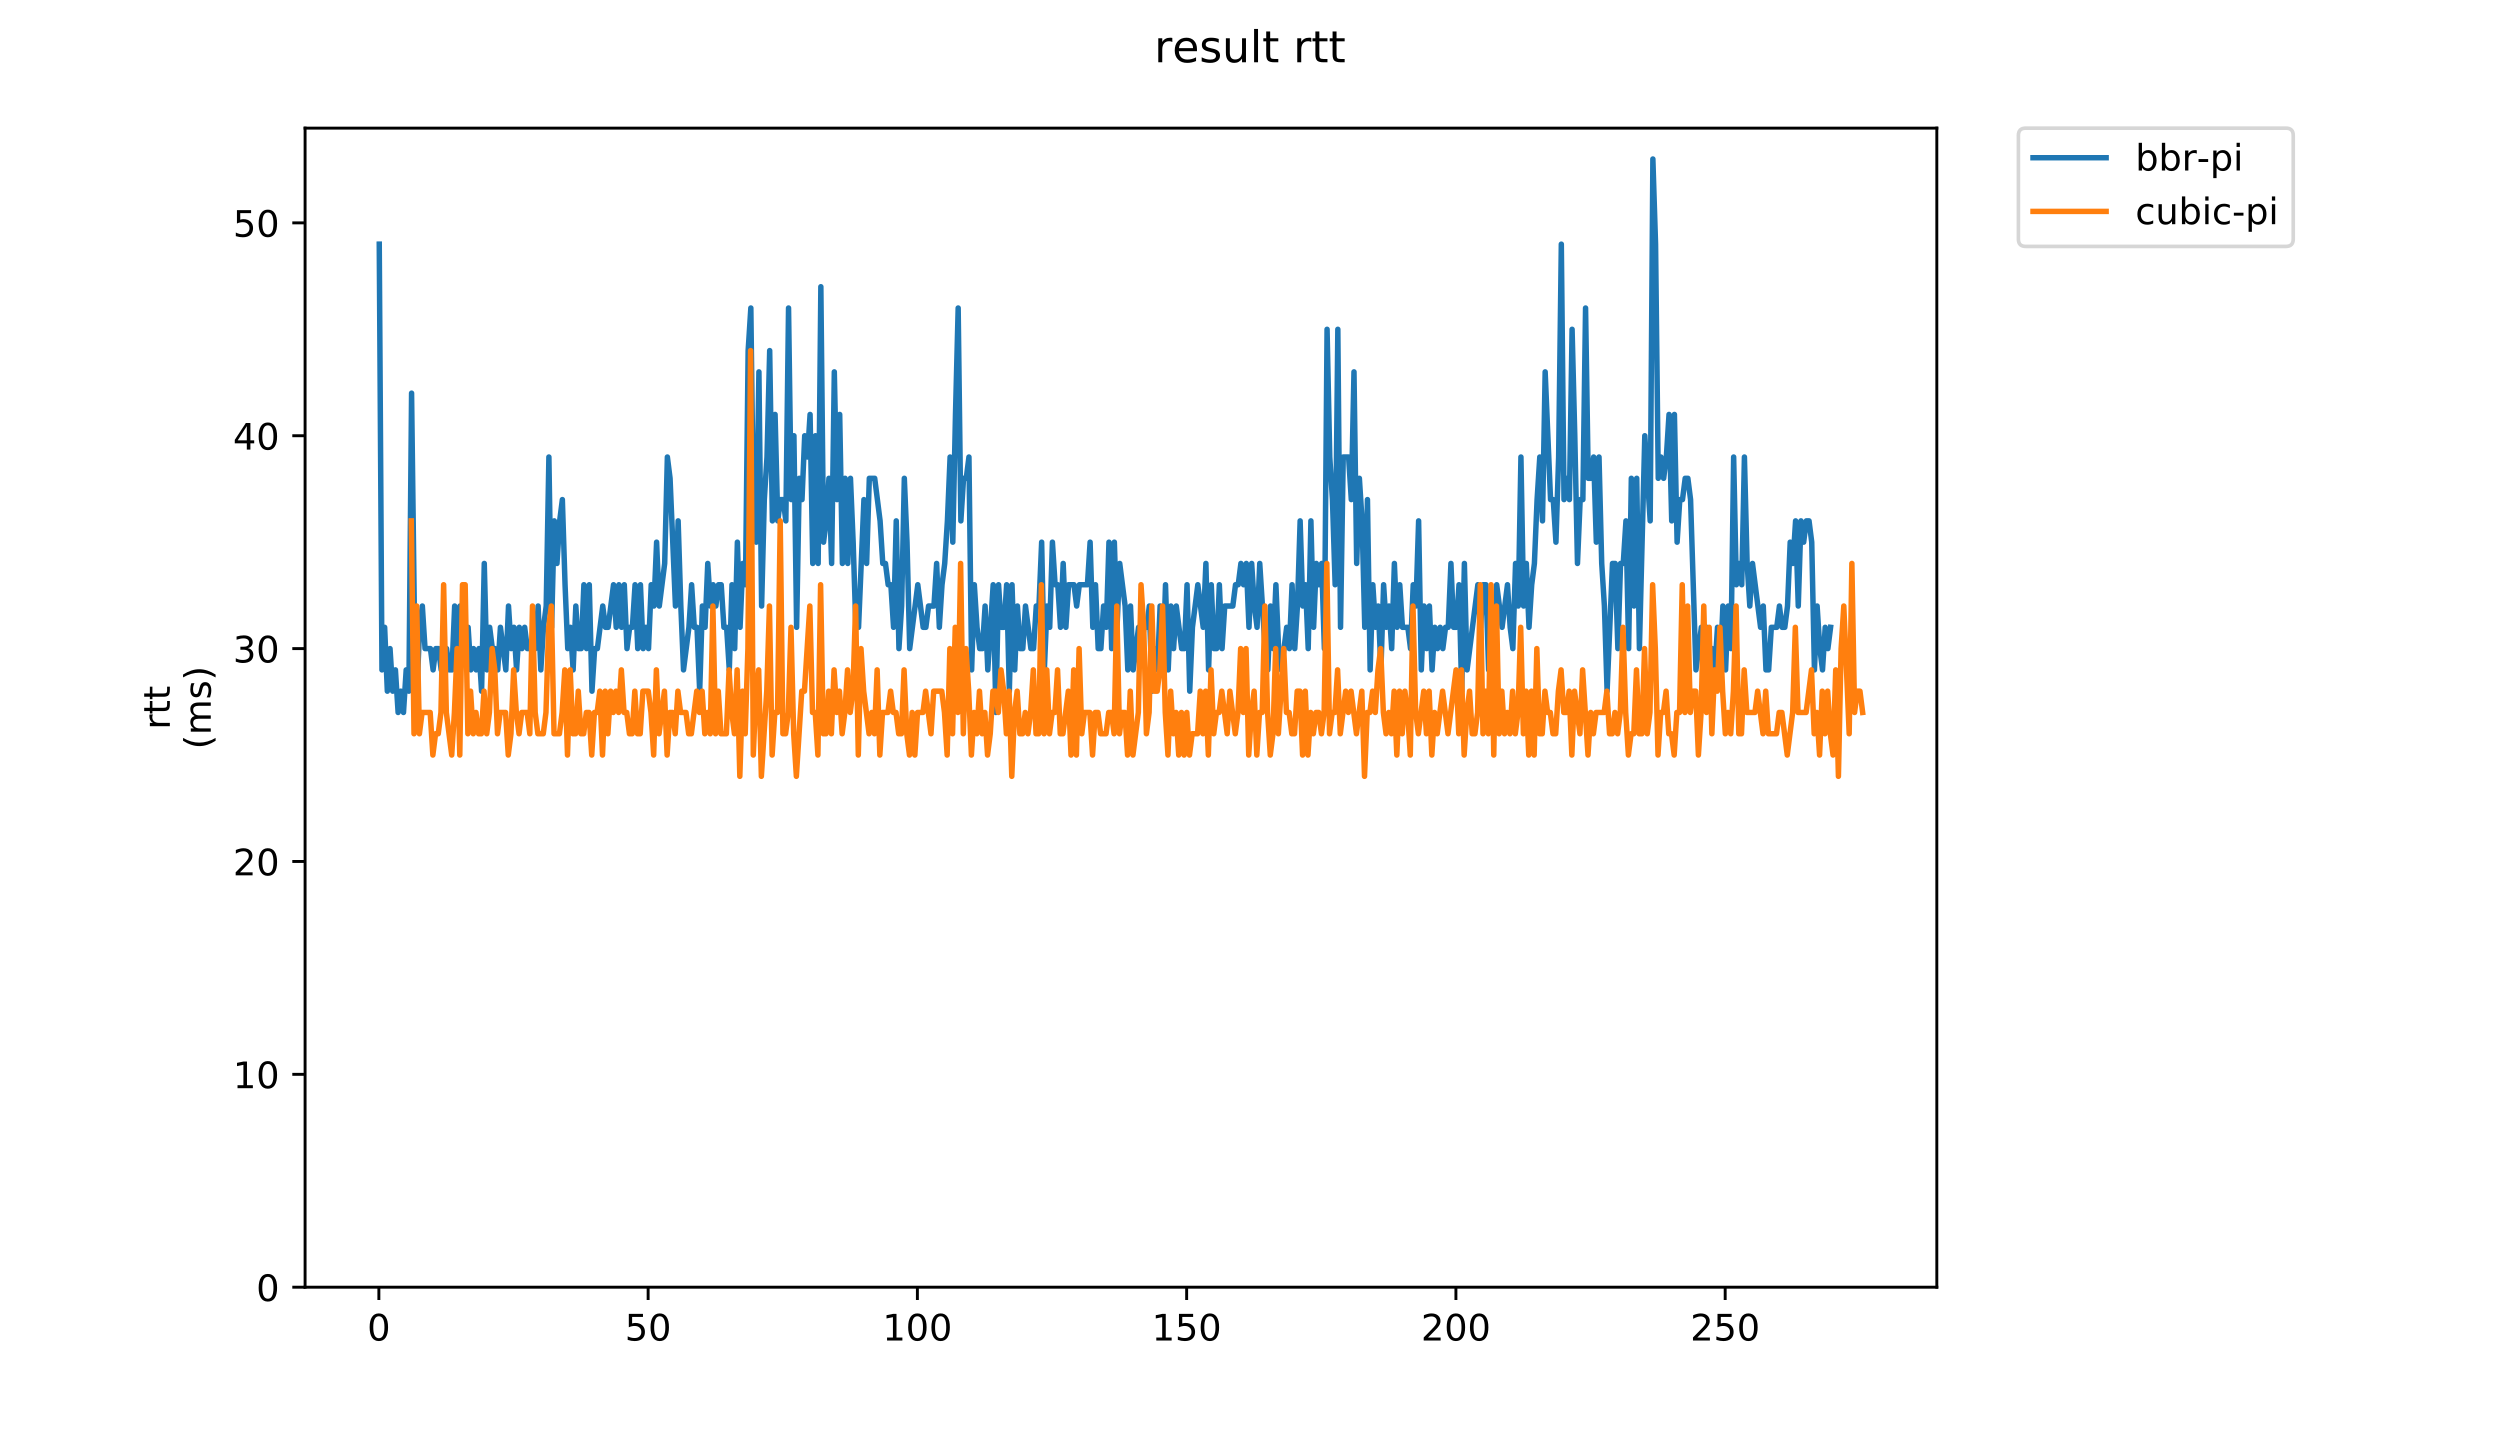 <?xml version="1.0" encoding="utf-8" standalone="no"?>
<!DOCTYPE svg PUBLIC "-//W3C//DTD SVG 1.1//EN"
  "http://www.w3.org/Graphics/SVG/1.1/DTD/svg11.dtd">
<!-- Created with matplotlib (https://matplotlib.org/) -->
<svg height="396pt" version="1.1" viewBox="0 0 684 396" width="684pt" xmlns="http://www.w3.org/2000/svg" xmlns:xlink="http://www.w3.org/1999/xlink">
 <defs>
  <style type="text/css">
*{stroke-linecap:butt;stroke-linejoin:round;}
  </style>
 </defs>
 <g id="figure_1">
  <g id="patch_1">
   <path d="M 0 396 
L 684 396 
L 684 0 
L 0 0 
z
" style="fill:#ffffff;"/>
  </g>
  <g id="axes_1">
   <g id="patch_2">
    <path d="M 83.472 352.174 
L 529.913 352.174 
L 529.913 35.062 
L 83.472 35.062 
z
" style="fill:#ffffff;"/>
   </g>
   <g id="matplotlib.axis_1">
    <g id="xtick_1">
     <g id="line2d_1">
      <defs>
       <path d="M 0 0 
L 0 3.5 
" id="me2c8665cbe" style="stroke:#000000;stroke-width:0.8;"/>
      </defs>
      <g>
       <use style="stroke:#000000;stroke-width:0.8;" x="103.658" xlink:href="#me2c8665cbe" y="352.174"/>
      </g>
     </g>
     <g id="text_1">
      <!-- 0 -->
      <defs>
       <path d="M 31.781 66.406 
Q 24.172 66.406 20.328 58.906 
Q 16.5 51.422 16.5 36.375 
Q 16.5 21.391 20.328 13.891 
Q 24.172 6.391 31.781 6.391 
Q 39.453 6.391 43.281 13.891 
Q 47.125 21.391 47.125 36.375 
Q 47.125 51.422 43.281 58.906 
Q 39.453 66.406 31.781 66.406 
z
M 31.781 74.219 
Q 44.047 74.219 50.516 64.516 
Q 56.984 54.828 56.984 36.375 
Q 56.984 17.969 50.516 8.266 
Q 44.047 -1.422 31.781 -1.422 
Q 19.531 -1.422 13.062 8.266 
Q 6.594 17.969 6.594 36.375 
Q 6.594 54.828 13.062 64.516 
Q 19.531 74.219 31.781 74.219 
z
" id="DejaVuSans-48"/>
      </defs>
      <g transform="translate(100.476 366.773)scale(0.1 -0.1)">
       <use xlink:href="#DejaVuSans-48"/>
      </g>
     </g>
    </g>
    <g id="xtick_2">
     <g id="line2d_2">
      <g>
       <use style="stroke:#000000;stroke-width:0.8;" x="177.328" xlink:href="#me2c8665cbe" y="352.174"/>
      </g>
     </g>
     <g id="text_2">
      <!-- 50 -->
      <defs>
       <path d="M 10.797 72.906 
L 49.516 72.906 
L 49.516 64.594 
L 19.828 64.594 
L 19.828 46.734 
Q 21.969 47.469 24.109 47.828 
Q 26.266 48.188 28.422 48.188 
Q 40.625 48.188 47.75 41.5 
Q 54.891 34.812 54.891 23.391 
Q 54.891 11.625 47.562 5.094 
Q 40.234 -1.422 26.906 -1.422 
Q 22.312 -1.422 17.547 -0.641 
Q 12.797 0.141 7.719 1.703 
L 7.719 11.625 
Q 12.109 9.234 16.797 8.062 
Q 21.484 6.891 26.703 6.891 
Q 35.156 6.891 40.078 11.328 
Q 45.016 15.766 45.016 23.391 
Q 45.016 31 40.078 35.438 
Q 35.156 39.891 26.703 39.891 
Q 22.75 39.891 18.812 39.016 
Q 14.891 38.141 10.797 36.281 
z
" id="DejaVuSans-53"/>
      </defs>
      <g transform="translate(170.965 366.773)scale(0.1 -0.1)">
       <use xlink:href="#DejaVuSans-53"/>
       <use x="63.623" xlink:href="#DejaVuSans-48"/>
      </g>
     </g>
    </g>
    <g id="xtick_3">
     <g id="line2d_3">
      <g>
       <use style="stroke:#000000;stroke-width:0.8;" x="250.998" xlink:href="#me2c8665cbe" y="352.174"/>
      </g>
     </g>
     <g id="text_3">
      <!-- 100 -->
      <defs>
       <path d="M 12.406 8.297 
L 28.516 8.297 
L 28.516 63.922 
L 10.984 60.406 
L 10.984 69.391 
L 28.422 72.906 
L 38.281 72.906 
L 38.281 8.297 
L 54.391 8.297 
L 54.391 0 
L 12.406 0 
z
" id="DejaVuSans-49"/>
      </defs>
      <g transform="translate(241.454 366.773)scale(0.1 -0.1)">
       <use xlink:href="#DejaVuSans-49"/>
       <use x="63.623" xlink:href="#DejaVuSans-48"/>
       <use x="127.246" xlink:href="#DejaVuSans-48"/>
      </g>
     </g>
    </g>
    <g id="xtick_4">
     <g id="line2d_4">
      <g>
       <use style="stroke:#000000;stroke-width:0.8;" x="324.668" xlink:href="#me2c8665cbe" y="352.174"/>
      </g>
     </g>
     <g id="text_4">
      <!-- 150 -->
      <g transform="translate(315.124 366.773)scale(0.1 -0.1)">
       <use xlink:href="#DejaVuSans-49"/>
       <use x="63.623" xlink:href="#DejaVuSans-53"/>
       <use x="127.246" xlink:href="#DejaVuSans-48"/>
      </g>
     </g>
    </g>
    <g id="xtick_5">
     <g id="line2d_5">
      <g>
       <use style="stroke:#000000;stroke-width:0.8;" x="398.338" xlink:href="#me2c8665cbe" y="352.174"/>
      </g>
     </g>
     <g id="text_5">
      <!-- 200 -->
      <defs>
       <path d="M 19.188 8.297 
L 53.609 8.297 
L 53.609 0 
L 7.328 0 
L 7.328 8.297 
Q 12.938 14.109 22.625 23.891 
Q 32.328 33.688 34.812 36.531 
Q 39.547 41.844 41.422 45.531 
Q 43.312 49.219 43.312 52.781 
Q 43.312 58.594 39.234 62.25 
Q 35.156 65.922 28.609 65.922 
Q 23.969 65.922 18.812 64.312 
Q 13.672 62.703 7.812 59.422 
L 7.812 69.391 
Q 13.766 71.781 18.938 73 
Q 24.125 74.219 28.422 74.219 
Q 39.75 74.219 46.484 68.547 
Q 53.219 62.891 53.219 53.422 
Q 53.219 48.922 51.531 44.891 
Q 49.859 40.875 45.406 35.406 
Q 44.188 33.984 37.641 27.219 
Q 31.109 20.453 19.188 8.297 
z
" id="DejaVuSans-50"/>
      </defs>
      <g transform="translate(388.795 366.773)scale(0.1 -0.1)">
       <use xlink:href="#DejaVuSans-50"/>
       <use x="63.623" xlink:href="#DejaVuSans-48"/>
       <use x="127.246" xlink:href="#DejaVuSans-48"/>
      </g>
     </g>
    </g>
    <g id="xtick_6">
     <g id="line2d_6">
      <g>
       <use style="stroke:#000000;stroke-width:0.8;" x="472.009" xlink:href="#me2c8665cbe" y="352.174"/>
      </g>
     </g>
     <g id="text_6">
      <!-- 250 -->
      <g transform="translate(462.465 366.773)scale(0.1 -0.1)">
       <use xlink:href="#DejaVuSans-50"/>
       <use x="63.623" xlink:href="#DejaVuSans-53"/>
       <use x="127.246" xlink:href="#DejaVuSans-48"/>
      </g>
     </g>
    </g>
   </g>
   <g id="matplotlib.axis_2">
    <g id="ytick_1">
     <g id="line2d_7">
      <defs>
       <path d="M 0 0 
L -3.5 0 
" id="m62e80912e2" style="stroke:#000000;stroke-width:0.8;"/>
      </defs>
      <g>
       <use style="stroke:#000000;stroke-width:0.8;" x="83.472" xlink:href="#m62e80912e2" y="352.174"/>
      </g>
     </g>
     <g id="text_7">
      <!-- 0 -->
      <g transform="translate(70.11 355.973)scale(0.1 -0.1)">
       <use xlink:href="#DejaVuSans-48"/>
      </g>
     </g>
    </g>
    <g id="ytick_2">
     <g id="line2d_8">
      <g>
       <use style="stroke:#000000;stroke-width:0.8;" x="83.472" xlink:href="#m62e80912e2" y="293.935"/>
      </g>
     </g>
     <g id="text_8">
      <!-- 10 -->
      <g transform="translate(63.747 297.734)scale(0.1 -0.1)">
       <use xlink:href="#DejaVuSans-49"/>
       <use x="63.623" xlink:href="#DejaVuSans-48"/>
      </g>
     </g>
    </g>
    <g id="ytick_3">
     <g id="line2d_9">
      <g>
       <use style="stroke:#000000;stroke-width:0.8;" x="83.472" xlink:href="#m62e80912e2" y="235.696"/>
      </g>
     </g>
     <g id="text_9">
      <!-- 20 -->
      <g transform="translate(63.747 239.495)scale(0.1 -0.1)">
       <use xlink:href="#DejaVuSans-50"/>
       <use x="63.623" xlink:href="#DejaVuSans-48"/>
      </g>
     </g>
    </g>
    <g id="ytick_4">
     <g id="line2d_10">
      <g>
       <use style="stroke:#000000;stroke-width:0.8;" x="83.472" xlink:href="#m62e80912e2" y="177.457"/>
      </g>
     </g>
     <g id="text_10">
      <!-- 30 -->
      <defs>
       <path d="M 40.578 39.312 
Q 47.656 37.797 51.625 33 
Q 55.609 28.219 55.609 21.188 
Q 55.609 10.406 48.188 4.484 
Q 40.766 -1.422 27.094 -1.422 
Q 22.516 -1.422 17.656 -0.516 
Q 12.797 0.391 7.625 2.203 
L 7.625 11.719 
Q 11.719 9.328 16.594 8.109 
Q 21.484 6.891 26.812 6.891 
Q 36.078 6.891 40.938 10.547 
Q 45.797 14.203 45.797 21.188 
Q 45.797 27.641 41.281 31.266 
Q 36.766 34.906 28.719 34.906 
L 20.219 34.906 
L 20.219 43.016 
L 29.109 43.016 
Q 36.375 43.016 40.234 45.922 
Q 44.094 48.828 44.094 54.297 
Q 44.094 59.906 40.109 62.906 
Q 36.141 65.922 28.719 65.922 
Q 24.656 65.922 20.016 65.031 
Q 15.375 64.156 9.812 62.312 
L 9.812 71.094 
Q 15.438 72.656 20.344 73.438 
Q 25.25 74.219 29.594 74.219 
Q 40.828 74.219 47.359 69.109 
Q 53.906 64.016 53.906 55.328 
Q 53.906 49.266 50.438 45.094 
Q 46.969 40.922 40.578 39.312 
z
" id="DejaVuSans-51"/>
      </defs>
      <g transform="translate(63.747 181.256)scale(0.1 -0.1)">
       <use xlink:href="#DejaVuSans-51"/>
       <use x="63.623" xlink:href="#DejaVuSans-48"/>
      </g>
     </g>
    </g>
    <g id="ytick_5">
     <g id="line2d_11">
      <g>
       <use style="stroke:#000000;stroke-width:0.8;" x="83.472" xlink:href="#m62e80912e2" y="119.218"/>
      </g>
     </g>
     <g id="text_11">
      <!-- 40 -->
      <defs>
       <path d="M 37.797 64.312 
L 12.891 25.391 
L 37.797 25.391 
z
M 35.203 72.906 
L 47.609 72.906 
L 47.609 25.391 
L 58.016 25.391 
L 58.016 17.188 
L 47.609 17.188 
L 47.609 0 
L 37.797 0 
L 37.797 17.188 
L 4.891 17.188 
L 4.891 26.703 
z
" id="DejaVuSans-52"/>
      </defs>
      <g transform="translate(63.747 123.017)scale(0.1 -0.1)">
       <use xlink:href="#DejaVuSans-52"/>
       <use x="63.623" xlink:href="#DejaVuSans-48"/>
      </g>
     </g>
    </g>
    <g id="ytick_6">
     <g id="line2d_12">
      <g>
       <use style="stroke:#000000;stroke-width:0.8;" x="83.472" xlink:href="#m62e80912e2" y="60.979"/>
      </g>
     </g>
     <g id="text_12">
      <!-- 50 -->
      <g transform="translate(63.747 64.778)scale(0.1 -0.1)">
       <use xlink:href="#DejaVuSans-53"/>
       <use x="63.623" xlink:href="#DejaVuSans-48"/>
      </g>
     </g>
    </g>
    <g id="text_13">
     <!-- rtt -->
     <defs>
      <path d="M 41.109 46.297 
Q 39.594 47.172 37.812 47.578 
Q 36.031 48 33.891 48 
Q 26.266 48 22.188 43.047 
Q 18.109 38.094 18.109 28.812 
L 18.109 0 
L 9.078 0 
L 9.078 54.688 
L 18.109 54.688 
L 18.109 46.188 
Q 20.953 51.172 25.484 53.578 
Q 30.031 56 36.531 56 
Q 37.453 56 38.578 55.875 
Q 39.703 55.766 41.062 55.516 
z
" id="DejaVuSans-114"/>
      <path d="M 18.312 70.219 
L 18.312 54.688 
L 36.812 54.688 
L 36.812 47.703 
L 18.312 47.703 
L 18.312 18.016 
Q 18.312 11.328 20.141 9.422 
Q 21.969 7.516 27.594 7.516 
L 36.812 7.516 
L 36.812 0 
L 27.594 0 
Q 17.188 0 13.234 3.875 
Q 9.281 7.766 9.281 18.016 
L 9.281 47.703 
L 2.688 47.703 
L 2.688 54.688 
L 9.281 54.688 
L 9.281 70.219 
z
" id="DejaVuSans-116"/>
     </defs>
     <g transform="translate(46.47 199.594)rotate(-90)scale(0.1 -0.1)">
      <use xlink:href="#DejaVuSans-114"/>
      <use x="41.113" xlink:href="#DejaVuSans-116"/>
      <use x="80.322" xlink:href="#DejaVuSans-116"/>
     </g>
     <!-- (ms) -->
     <defs>
      <path d="M 31 75.875 
Q 24.469 64.656 21.281 53.656 
Q 18.109 42.672 18.109 31.391 
Q 18.109 20.125 21.312 9.062 
Q 24.516 -2 31 -13.188 
L 23.188 -13.188 
Q 15.875 -1.703 12.234 9.375 
Q 8.594 20.453 8.594 31.391 
Q 8.594 42.281 12.203 53.312 
Q 15.828 64.359 23.188 75.875 
z
" id="DejaVuSans-40"/>
      <path d="M 52 44.188 
Q 55.375 50.25 60.062 53.125 
Q 64.75 56 71.094 56 
Q 79.641 56 84.281 50.016 
Q 88.922 44.047 88.922 33.016 
L 88.922 0 
L 79.891 0 
L 79.891 32.719 
Q 79.891 40.578 77.094 44.375 
Q 74.312 48.188 68.609 48.188 
Q 61.625 48.188 57.562 43.547 
Q 53.516 38.922 53.516 30.906 
L 53.516 0 
L 44.484 0 
L 44.484 32.719 
Q 44.484 40.625 41.703 44.406 
Q 38.922 48.188 33.109 48.188 
Q 26.219 48.188 22.156 43.531 
Q 18.109 38.875 18.109 30.906 
L 18.109 0 
L 9.078 0 
L 9.078 54.688 
L 18.109 54.688 
L 18.109 46.188 
Q 21.188 51.219 25.484 53.609 
Q 29.781 56 35.688 56 
Q 41.656 56 45.828 52.969 
Q 50 49.953 52 44.188 
z
" id="DejaVuSans-109"/>
      <path d="M 44.281 53.078 
L 44.281 44.578 
Q 40.484 46.531 36.375 47.5 
Q 32.281 48.484 27.875 48.484 
Q 21.188 48.484 17.844 46.438 
Q 14.5 44.391 14.5 40.281 
Q 14.5 37.156 16.891 35.375 
Q 19.281 33.594 26.516 31.984 
L 29.594 31.297 
Q 39.156 29.25 43.188 25.516 
Q 47.219 21.781 47.219 15.094 
Q 47.219 7.469 41.188 3.016 
Q 35.156 -1.422 24.609 -1.422 
Q 20.219 -1.422 15.453 -0.562 
Q 10.688 0.297 5.422 2 
L 5.422 11.281 
Q 10.406 8.688 15.234 7.391 
Q 20.062 6.109 24.812 6.109 
Q 31.156 6.109 34.562 8.281 
Q 37.984 10.453 37.984 14.406 
Q 37.984 18.062 35.516 20.016 
Q 33.062 21.969 24.703 23.781 
L 21.578 24.516 
Q 13.234 26.266 9.516 29.906 
Q 5.812 33.547 5.812 39.891 
Q 5.812 47.609 11.281 51.797 
Q 16.75 56 26.812 56 
Q 31.781 56 36.172 55.266 
Q 40.578 54.547 44.281 53.078 
z
" id="DejaVuSans-115"/>
      <path d="M 8.016 75.875 
L 15.828 75.875 
Q 23.141 64.359 26.781 53.312 
Q 30.422 42.281 30.422 31.391 
Q 30.422 20.453 26.781 9.375 
Q 23.141 -1.703 15.828 -13.188 
L 8.016 -13.188 
Q 14.5 -2 17.703 9.062 
Q 20.906 20.125 20.906 31.391 
Q 20.906 42.672 17.703 53.656 
Q 14.5 64.656 8.016 75.875 
z
" id="DejaVuSans-41"/>
     </defs>
     <g transform="translate(57.668 204.995)rotate(-90)scale(0.1 -0.1)">
      <use xlink:href="#DejaVuSans-40"/>
      <use x="39.014" xlink:href="#DejaVuSans-109"/>
      <use x="136.426" xlink:href="#DejaVuSans-115"/>
      <use x="188.525" xlink:href="#DejaVuSans-41"/>
     </g>
    </g>
   </g>
   <g id="line2d_13">
    <path clip-path="url(#pf421e0a0b8)" d="M 103.765 66.803 
L 104.502 183.281 
L 105.239 171.633 
L 105.975 189.105 
L 106.712 177.457 
L 107.449 189.105 
L 108.185 183.281 
L 108.922 194.929 
L 109.659 189.105 
L 110.395 194.929 
L 111.132 183.281 
L 111.869 189.105 
L 112.606 107.57 
L 113.342 165.809 
L 114.079 189.105 
L 114.816 171.633 
L 115.552 165.809 
L 116.289 177.457 
L 117.762 177.457 
L 118.499 183.281 
L 119.236 177.457 
L 119.973 177.457 
L 120.709 183.281 
L 121.446 177.457 
L 122.183 177.457 
L 122.919 183.281 
L 123.656 183.281 
L 124.393 165.809 
L 125.129 183.281 
L 125.866 165.809 
L 126.603 177.457 
L 127.34 171.633 
L 128.076 171.633 
L 128.813 183.281 
L 129.55 177.457 
L 130.286 183.281 
L 131.023 177.457 
L 131.76 189.105 
L 132.496 154.161 
L 133.233 183.281 
L 133.97 171.633 
L 134.707 177.457 
L 135.443 177.457 
L 136.18 183.281 
L 136.917 171.633 
L 138.39 183.281 
L 139.127 165.809 
L 139.864 177.457 
L 140.6 171.633 
L 141.337 183.281 
L 142.074 171.633 
L 142.81 177.457 
L 143.547 171.633 
L 144.284 177.457 
L 146.494 177.457 
L 147.231 165.809 
L 147.967 183.281 
L 148.704 171.633 
L 149.441 165.809 
L 150.177 125.042 
L 150.914 171.633 
L 151.651 142.514 
L 152.387 154.161 
L 153.124 142.514 
L 153.861 136.69 
L 154.598 159.985 
L 155.334 177.457 
L 156.071 171.633 
L 156.808 183.281 
L 157.544 165.809 
L 158.281 177.457 
L 159.018 177.457 
L 159.754 159.985 
L 160.491 177.457 
L 161.228 159.985 
L 161.965 189.105 
L 162.701 177.457 
L 163.438 177.457 
L 164.911 165.809 
L 165.648 171.633 
L 166.385 171.633 
L 167.858 159.985 
L 168.595 171.633 
L 169.332 159.985 
L 170.068 171.633 
L 170.805 159.985 
L 171.542 177.457 
L 172.278 171.633 
L 173.015 171.633 
L 173.752 159.985 
L 174.489 177.457 
L 175.225 159.985 
L 175.962 177.457 
L 176.699 171.633 
L 177.435 177.457 
L 178.172 159.985 
L 178.909 165.809 
L 179.645 148.337 
L 180.382 165.809 
L 181.856 154.161 
L 182.592 125.042 
L 183.329 130.866 
L 184.802 165.809 
L 185.539 142.514 
L 186.276 165.809 
L 187.012 183.281 
L 188.486 171.633 
L 189.223 159.985 
L 189.959 171.633 
L 190.696 171.633 
L 191.433 189.105 
L 192.169 165.809 
L 192.906 171.633 
L 193.643 154.161 
L 194.379 165.809 
L 195.116 159.985 
L 195.853 165.809 
L 196.59 159.985 
L 197.326 159.985 
L 198.063 171.633 
L 198.8 171.633 
L 199.536 183.281 
L 200.273 159.985 
L 201.01 177.457 
L 201.746 148.337 
L 202.483 171.633 
L 203.22 154.161 
L 203.957 159.985 
L 204.693 95.922 
L 205.43 84.275 
L 206.167 142.514 
L 206.903 148.337 
L 207.64 101.746 
L 208.377 165.809 
L 209.114 136.69 
L 209.85 125.042 
L 210.587 95.922 
L 211.324 142.514 
L 212.06 113.394 
L 212.797 142.514 
L 213.534 136.69 
L 214.27 136.69 
L 215.007 142.514 
L 215.744 84.275 
L 216.481 136.69 
L 217.217 119.218 
L 217.954 171.633 
L 218.691 130.866 
L 219.427 136.69 
L 220.164 119.218 
L 220.901 125.042 
L 221.637 113.394 
L 222.374 154.161 
L 223.111 119.218 
L 223.848 154.161 
L 224.584 78.451 
L 225.321 148.337 
L 226.058 142.514 
L 226.794 130.866 
L 227.531 154.161 
L 228.268 101.746 
L 229.004 136.69 
L 229.741 113.394 
L 230.478 154.161 
L 231.215 130.866 
L 231.951 154.161 
L 232.688 130.866 
L 233.425 148.337 
L 234.161 171.633 
L 234.898 171.633 
L 236.371 136.69 
L 237.108 154.161 
L 237.845 130.866 
L 239.318 130.866 
L 240.792 142.514 
L 241.528 154.161 
L 242.265 154.161 
L 243.002 159.985 
L 243.739 159.985 
L 244.475 171.633 
L 245.212 142.514 
L 245.949 177.457 
L 246.685 165.809 
L 247.422 130.866 
L 248.159 148.337 
L 248.895 177.457 
L 251.106 159.985 
L 252.579 171.633 
L 253.316 171.633 
L 254.052 165.809 
L 255.526 165.809 
L 256.262 154.161 
L 256.999 171.633 
L 257.736 159.985 
L 258.473 154.161 
L 259.209 142.514 
L 259.946 125.042 
L 260.683 148.337 
L 261.419 113.394 
L 262.156 84.275 
L 262.893 142.514 
L 263.629 130.866 
L 264.366 130.866 
L 265.103 125.042 
L 265.84 183.281 
L 266.576 159.985 
L 267.313 171.633 
L 268.05 177.457 
L 268.786 177.457 
L 269.523 165.809 
L 270.26 183.281 
L 271.733 159.985 
L 272.47 194.929 
L 273.207 159.985 
L 273.943 171.633 
L 274.68 171.633 
L 275.417 159.985 
L 276.153 189.105 
L 276.89 159.985 
L 277.627 183.281 
L 278.364 165.809 
L 279.1 177.457 
L 279.837 177.457 
L 280.574 165.809 
L 282.047 177.457 
L 282.784 177.457 
L 283.52 165.809 
L 284.257 165.809 
L 284.994 148.337 
L 285.731 183.281 
L 286.467 165.809 
L 287.204 171.633 
L 287.941 148.337 
L 288.677 159.985 
L 289.414 159.985 
L 290.151 171.633 
L 290.887 154.161 
L 291.624 171.633 
L 292.361 159.985 
L 293.834 159.985 
L 294.571 165.809 
L 295.308 159.985 
L 297.518 159.985 
L 298.254 148.337 
L 298.991 171.633 
L 299.728 159.985 
L 300.465 177.457 
L 301.201 177.457 
L 301.938 165.809 
L 302.675 171.633 
L 303.411 148.337 
L 304.148 177.457 
L 304.885 148.337 
L 305.621 171.633 
L 306.358 154.161 
L 307.832 165.809 
L 308.568 183.281 
L 309.305 165.809 
L 310.042 183.281 
L 311.515 171.633 
L 312.252 177.457 
L 312.989 171.633 
L 313.725 171.633 
L 314.462 165.809 
L 315.199 189.105 
L 315.935 177.457 
L 316.672 183.281 
L 317.409 165.809 
L 318.145 183.281 
L 318.882 159.985 
L 319.619 183.281 
L 320.356 165.809 
L 321.092 177.457 
L 321.829 165.809 
L 323.302 177.457 
L 324.039 177.457 
L 324.776 159.985 
L 325.512 189.105 
L 326.249 171.633 
L 327.723 159.985 
L 329.196 171.633 
L 329.933 154.161 
L 330.669 183.281 
L 331.406 159.985 
L 332.143 177.457 
L 332.879 177.457 
L 333.616 159.985 
L 334.353 177.457 
L 335.09 165.809 
L 337.3 165.809 
L 338.036 159.985 
L 338.773 159.985 
L 339.51 154.161 
L 340.246 159.985 
L 340.983 154.161 
L 341.72 171.633 
L 342.457 154.161 
L 343.193 165.809 
L 343.93 171.633 
L 344.667 154.161 
L 346.14 177.457 
L 346.877 183.281 
L 347.614 165.809 
L 348.35 177.457 
L 349.087 159.985 
L 349.824 177.457 
L 350.56 183.281 
L 352.034 171.633 
L 352.77 177.457 
L 353.507 159.985 
L 354.244 177.457 
L 354.981 165.809 
L 355.717 142.514 
L 356.454 165.809 
L 357.191 159.985 
L 357.927 177.457 
L 358.664 142.514 
L 359.401 171.633 
L 360.137 154.161 
L 360.874 159.985 
L 361.611 154.161 
L 362.348 177.457 
L 363.084 90.098 
L 363.821 125.042 
L 364.558 136.69 
L 365.294 159.985 
L 366.031 90.098 
L 366.768 171.633 
L 367.504 125.042 
L 368.978 125.042 
L 369.715 136.69 
L 370.451 101.746 
L 371.188 154.161 
L 371.925 130.866 
L 372.661 142.514 
L 373.398 171.633 
L 374.135 136.69 
L 374.871 183.281 
L 375.608 159.985 
L 376.345 171.633 
L 377.082 165.809 
L 377.818 183.281 
L 378.555 159.985 
L 379.292 171.633 
L 380.028 165.809 
L 380.765 177.457 
L 381.502 154.161 
L 382.239 171.633 
L 382.975 159.985 
L 383.712 171.633 
L 385.185 171.633 
L 385.922 177.457 
L 386.659 159.985 
L 387.395 165.809 
L 388.132 142.514 
L 388.869 183.281 
L 389.606 165.809 
L 390.342 177.457 
L 391.079 165.809 
L 391.816 183.281 
L 392.552 171.633 
L 393.289 177.457 
L 394.026 171.633 
L 394.762 177.457 
L 395.499 171.633 
L 396.236 171.633 
L 396.973 154.161 
L 397.709 171.633 
L 398.446 171.633 
L 399.183 159.985 
L 399.919 189.105 
L 400.656 154.161 
L 401.393 183.281 
L 404.34 159.985 
L 405.076 171.633 
L 405.813 159.985 
L 406.55 159.985 
L 407.286 183.281 
L 408.023 171.633 
L 408.76 171.633 
L 409.496 159.985 
L 410.97 171.633 
L 412.443 159.985 
L 413.18 171.633 
L 413.917 177.457 
L 414.653 154.161 
L 415.39 165.809 
L 416.127 125.042 
L 416.864 165.809 
L 417.6 154.161 
L 418.337 171.633 
L 419.074 159.985 
L 419.81 154.161 
L 420.547 136.69 
L 421.284 125.042 
L 422.02 142.514 
L 422.757 101.746 
L 424.231 136.69 
L 424.967 136.69 
L 425.704 148.337 
L 426.441 125.042 
L 427.177 66.803 
L 427.914 136.69 
L 428.651 130.866 
L 429.387 136.69 
L 430.124 90.098 
L 430.861 119.218 
L 431.598 154.161 
L 432.334 136.69 
L 433.071 136.69 
L 433.808 84.275 
L 434.544 130.866 
L 435.281 130.866 
L 436.018 125.042 
L 436.754 148.337 
L 437.491 125.042 
L 438.228 154.161 
L 438.965 165.809 
L 439.701 189.105 
L 441.175 154.161 
L 441.911 154.161 
L 442.648 177.457 
L 443.385 154.161 
L 444.121 154.161 
L 444.858 142.514 
L 445.595 177.457 
L 446.332 130.866 
L 447.068 165.809 
L 447.805 130.866 
L 448.542 177.457 
L 450.015 119.218 
L 451.489 142.514 
L 452.225 43.507 
L 452.962 66.803 
L 453.699 130.866 
L 454.435 125.042 
L 455.172 130.866 
L 455.909 125.042 
L 456.645 113.394 
L 457.382 142.514 
L 458.119 113.394 
L 458.856 148.337 
L 459.592 136.69 
L 460.329 136.69 
L 461.066 130.866 
L 461.802 130.866 
L 462.539 136.69 
L 464.012 183.281 
L 465.486 171.633 
L 466.959 171.633 
L 467.696 189.105 
L 468.433 177.457 
L 469.169 183.281 
L 469.906 171.633 
L 470.643 183.281 
L 471.379 165.809 
L 472.116 183.281 
L 472.853 165.809 
L 473.59 177.457 
L 474.326 125.042 
L 475.063 159.985 
L 475.8 154.161 
L 476.536 159.985 
L 477.273 125.042 
L 478.01 154.161 
L 478.746 165.809 
L 479.483 154.161 
L 481.693 171.633 
L 482.43 165.809 
L 483.167 183.281 
L 483.903 183.281 
L 484.64 171.633 
L 486.114 171.633 
L 486.85 165.809 
L 487.587 171.633 
L 488.324 171.633 
L 489.06 165.809 
L 489.797 148.337 
L 490.534 154.161 
L 491.27 142.514 
L 492.007 165.809 
L 492.744 142.514 
L 493.481 148.337 
L 494.217 142.514 
L 494.954 142.514 
L 495.691 148.337 
L 496.427 183.281 
L 497.164 165.809 
L 497.901 177.457 
L 498.637 183.281 
L 499.374 171.633 
L 500.111 177.457 
L 500.848 171.633 
L 500.848 171.633 
" style="fill:none;stroke:#1f77b4;stroke-linecap:square;stroke-width:1.5;"/>
   </g>
   <g id="line2d_14">
    <path clip-path="url(#pf421e0a0b8)" d="M 112.538 142.514 
L 113.274 200.753 
L 114.011 165.809 
L 114.748 200.753 
L 115.485 194.929 
L 117.695 194.929 
L 118.431 206.577 
L 119.168 200.753 
L 119.905 200.753 
L 120.641 194.929 
L 121.378 159.985 
L 122.115 194.929 
L 123.588 206.577 
L 124.325 194.929 
L 125.062 177.457 
L 125.798 206.577 
L 126.535 159.985 
L 127.272 159.985 
L 128.008 200.753 
L 128.745 189.105 
L 129.482 200.753 
L 130.219 194.929 
L 130.955 200.753 
L 131.692 200.753 
L 132.429 189.105 
L 133.165 200.753 
L 133.902 194.929 
L 134.639 177.457 
L 135.376 183.281 
L 136.112 200.753 
L 136.849 194.929 
L 138.322 194.929 
L 139.059 206.577 
L 139.796 200.753 
L 140.532 183.281 
L 141.269 194.929 
L 142.006 200.753 
L 142.743 194.929 
L 144.216 194.929 
L 144.953 200.753 
L 145.689 165.809 
L 146.426 194.929 
L 147.163 200.753 
L 148.636 200.753 
L 149.373 194.929 
L 150.11 171.633 
L 150.846 165.809 
L 151.583 200.753 
L 153.056 200.753 
L 153.793 194.929 
L 154.53 183.281 
L 155.266 206.577 
L 156.003 183.281 
L 156.74 200.753 
L 157.477 200.753 
L 158.213 189.105 
L 158.95 200.753 
L 159.687 200.753 
L 160.423 194.929 
L 161.16 194.929 
L 161.897 206.577 
L 162.633 194.929 
L 163.37 194.929 
L 164.107 189.105 
L 164.844 206.577 
L 165.58 189.105 
L 166.317 200.753 
L 167.054 189.105 
L 167.79 194.929 
L 168.527 189.105 
L 169.264 194.929 
L 170.001 183.281 
L 170.737 194.929 
L 171.474 194.929 
L 172.211 200.753 
L 172.947 200.753 
L 173.684 189.105 
L 174.421 200.753 
L 175.157 200.753 
L 175.894 189.105 
L 177.368 189.105 
L 178.104 194.929 
L 178.841 206.577 
L 179.578 183.281 
L 180.314 200.753 
L 181.788 189.105 
L 182.524 206.577 
L 183.261 194.929 
L 183.998 194.929 
L 184.735 200.753 
L 185.471 189.105 
L 186.208 194.929 
L 187.681 194.929 
L 188.418 200.753 
L 189.155 200.753 
L 190.628 189.105 
L 191.365 194.929 
L 192.102 189.105 
L 192.838 200.753 
L 193.575 194.929 
L 194.312 200.753 
L 195.048 165.809 
L 195.785 200.753 
L 196.522 189.105 
L 197.258 200.753 
L 198.732 200.753 
L 199.469 183.281 
L 200.205 194.929 
L 200.942 200.753 
L 201.679 183.281 
L 202.415 212.4 
L 203.152 189.105 
L 203.889 200.753 
L 204.626 177.457 
L 205.362 95.922 
L 206.099 206.577 
L 206.836 189.105 
L 207.572 183.281 
L 208.309 212.4 
L 209.782 189.105 
L 210.519 165.809 
L 211.256 206.577 
L 211.993 194.929 
L 212.729 194.929 
L 213.466 142.514 
L 214.203 200.753 
L 214.939 200.753 
L 215.676 194.929 
L 216.413 171.633 
L 217.149 200.753 
L 217.886 212.4 
L 219.36 189.105 
L 220.096 189.105 
L 221.57 165.809 
L 222.306 194.929 
L 223.043 194.929 
L 223.78 206.577 
L 224.516 159.985 
L 225.253 200.753 
L 225.99 200.753 
L 226.727 189.105 
L 227.463 200.753 
L 228.2 183.281 
L 228.937 194.929 
L 229.673 189.105 
L 230.41 200.753 
L 231.147 194.929 
L 231.883 183.281 
L 232.62 194.929 
L 233.357 189.105 
L 234.094 165.809 
L 234.83 206.577 
L 235.567 177.457 
L 236.304 189.105 
L 237.777 200.753 
L 238.514 194.929 
L 239.251 200.753 
L 239.987 183.281 
L 240.724 206.577 
L 241.461 194.929 
L 242.934 194.929 
L 243.671 189.105 
L 244.407 194.929 
L 245.144 194.929 
L 245.881 200.753 
L 246.618 200.753 
L 247.354 183.281 
L 248.091 200.753 
L 248.828 206.577 
L 249.564 194.929 
L 250.301 206.577 
L 251.038 194.929 
L 252.511 194.929 
L 253.248 189.105 
L 254.721 200.753 
L 255.458 189.105 
L 257.668 189.105 
L 258.405 194.929 
L 259.141 206.577 
L 259.878 177.457 
L 260.615 200.753 
L 261.352 171.633 
L 262.088 194.929 
L 262.825 154.161 
L 263.562 200.753 
L 264.298 177.457 
L 265.035 189.105 
L 265.772 206.577 
L 266.509 194.929 
L 267.245 200.753 
L 267.982 189.105 
L 268.719 200.753 
L 269.455 194.929 
L 270.192 206.577 
L 270.929 200.753 
L 271.665 189.105 
L 272.402 189.105 
L 273.139 194.929 
L 273.876 183.281 
L 274.612 189.105 
L 275.349 200.753 
L 276.086 189.105 
L 276.822 212.4 
L 277.559 194.929 
L 278.296 189.105 
L 279.032 200.753 
L 279.769 200.753 
L 280.506 194.929 
L 281.243 200.753 
L 281.979 194.929 
L 282.716 183.281 
L 283.453 200.753 
L 284.189 200.753 
L 284.926 159.985 
L 285.663 200.753 
L 286.399 183.281 
L 287.136 200.753 
L 287.873 194.929 
L 288.61 194.929 
L 289.346 183.281 
L 290.083 200.753 
L 290.82 200.753 
L 292.293 189.105 
L 293.03 206.577 
L 293.766 183.281 
L 294.503 206.577 
L 295.24 177.457 
L 295.977 200.753 
L 296.713 194.929 
L 298.187 194.929 
L 298.923 206.577 
L 299.66 194.929 
L 300.397 194.929 
L 301.134 200.753 
L 302.607 200.753 
L 303.344 194.929 
L 304.08 194.929 
L 304.817 200.753 
L 305.554 165.809 
L 306.29 200.753 
L 307.027 194.929 
L 307.764 194.929 
L 308.501 206.577 
L 309.237 189.105 
L 309.974 206.577 
L 311.447 194.929 
L 312.184 159.985 
L 312.921 171.633 
L 313.657 200.753 
L 314.394 194.929 
L 315.131 165.809 
L 315.868 189.105 
L 316.604 189.105 
L 317.341 183.281 
L 318.078 165.809 
L 318.814 194.929 
L 319.551 206.577 
L 320.288 189.105 
L 321.024 200.753 
L 321.761 194.929 
L 322.498 206.577 
L 323.235 194.929 
L 323.971 206.577 
L 324.708 194.929 
L 325.445 206.577 
L 326.181 200.753 
L 327.655 200.753 
L 328.391 189.105 
L 329.128 200.753 
L 329.865 189.105 
L 330.602 206.577 
L 331.338 183.281 
L 332.075 200.753 
L 332.812 194.929 
L 333.548 194.929 
L 334.285 189.105 
L 335.759 200.753 
L 336.495 189.105 
L 337.969 200.753 
L 338.705 194.929 
L 339.442 177.457 
L 340.179 194.929 
L 340.915 177.457 
L 341.652 206.577 
L 342.389 194.929 
L 343.126 189.105 
L 343.862 206.577 
L 344.599 194.929 
L 345.336 194.929 
L 346.072 165.809 
L 346.809 194.929 
L 347.546 206.577 
L 348.282 200.753 
L 349.019 177.457 
L 349.756 200.753 
L 351.229 177.457 
L 351.966 194.929 
L 352.703 194.929 
L 353.439 200.753 
L 354.176 200.753 
L 354.913 189.105 
L 355.649 189.105 
L 356.386 206.577 
L 357.123 189.105 
L 357.86 206.577 
L 358.596 194.929 
L 359.333 200.753 
L 360.07 194.929 
L 360.806 194.929 
L 361.543 200.753 
L 362.28 194.929 
L 363.016 154.161 
L 363.753 200.753 
L 364.49 194.929 
L 365.227 194.929 
L 365.963 183.281 
L 366.7 200.753 
L 368.173 189.105 
L 368.91 194.929 
L 369.647 189.105 
L 371.12 200.753 
L 372.594 189.105 
L 373.33 212.4 
L 374.067 194.929 
L 374.804 194.929 
L 375.54 189.105 
L 376.277 194.929 
L 377.014 183.281 
L 377.751 177.457 
L 378.487 194.929 
L 379.224 200.753 
L 379.961 194.929 
L 380.697 200.753 
L 381.434 189.105 
L 382.171 206.577 
L 382.907 189.105 
L 383.644 200.753 
L 384.381 189.105 
L 385.118 194.929 
L 385.854 206.577 
L 386.591 165.809 
L 387.328 194.929 
L 388.064 200.753 
L 389.538 189.105 
L 390.274 200.753 
L 391.011 189.105 
L 391.748 206.577 
L 392.485 194.929 
L 393.221 200.753 
L 394.695 189.105 
L 396.168 200.753 
L 398.378 183.281 
L 399.115 200.753 
L 399.852 183.281 
L 400.588 206.577 
L 401.325 194.929 
L 402.062 189.105 
L 402.798 200.753 
L 403.535 200.753 
L 404.272 194.929 
L 405.009 159.985 
L 405.745 200.753 
L 406.482 189.105 
L 407.219 200.753 
L 407.955 159.985 
L 408.692 206.577 
L 409.429 165.809 
L 410.165 200.753 
L 410.902 189.105 
L 411.639 200.753 
L 412.376 194.929 
L 413.112 200.753 
L 413.849 189.105 
L 414.586 200.753 
L 415.322 194.929 
L 416.059 171.633 
L 416.796 200.753 
L 417.532 189.105 
L 418.269 206.577 
L 419.006 189.105 
L 419.743 206.577 
L 420.479 177.457 
L 421.216 200.753 
L 421.953 200.753 
L 422.689 189.105 
L 423.426 194.929 
L 424.163 194.929 
L 424.899 200.753 
L 425.636 200.753 
L 426.373 189.105 
L 427.11 183.281 
L 427.846 194.929 
L 428.583 194.929 
L 429.32 189.105 
L 430.056 206.577 
L 430.793 189.105 
L 432.266 200.753 
L 433.003 183.281 
L 434.477 206.577 
L 435.213 194.929 
L 435.95 200.753 
L 436.687 194.929 
L 438.897 194.929 
L 439.634 189.105 
L 440.37 200.753 
L 441.107 200.753 
L 441.844 194.929 
L 442.58 200.753 
L 443.317 194.929 
L 444.054 171.633 
L 444.79 194.929 
L 445.527 206.577 
L 446.264 200.753 
L 447.001 200.753 
L 447.737 183.281 
L 448.474 200.753 
L 449.211 200.753 
L 449.947 177.457 
L 450.684 200.753 
L 451.421 194.929 
L 452.157 159.985 
L 452.894 177.457 
L 453.631 206.577 
L 454.368 194.929 
L 455.104 194.929 
L 455.841 189.105 
L 456.578 200.753 
L 457.314 200.753 
L 458.051 206.577 
L 458.788 194.929 
L 459.524 194.929 
L 460.261 159.985 
L 460.998 194.929 
L 461.735 165.809 
L 462.471 194.929 
L 463.208 189.105 
L 463.945 189.105 
L 464.681 206.577 
L 465.418 194.929 
L 466.155 165.809 
L 466.891 194.929 
L 467.628 171.633 
L 468.365 200.753 
L 469.102 183.281 
L 469.838 189.105 
L 470.575 171.633 
L 471.312 189.105 
L 472.048 200.753 
L 472.785 194.929 
L 473.522 200.753 
L 474.259 189.105 
L 474.995 165.809 
L 475.732 200.753 
L 476.469 200.753 
L 477.205 183.281 
L 477.942 194.929 
L 480.152 194.929 
L 480.889 189.105 
L 482.362 200.753 
L 483.099 189.105 
L 483.836 200.753 
L 486.046 200.753 
L 486.782 194.929 
L 487.519 194.929 
L 488.993 206.577 
L 490.466 194.929 
L 491.203 171.633 
L 491.939 194.929 
L 494.149 194.929 
L 495.623 183.281 
L 496.36 200.753 
L 497.096 194.929 
L 497.833 206.577 
L 498.57 189.105 
L 499.306 200.753 
L 500.043 189.105 
L 500.78 200.753 
L 501.516 206.577 
L 502.253 183.281 
L 502.99 212.4 
L 503.727 177.457 
L 504.463 165.809 
L 505.937 200.753 
L 506.673 154.161 
L 507.41 194.929 
L 508.147 189.105 
L 508.884 189.105 
L 509.62 194.929 
L 509.62 194.929 
" style="fill:none;stroke:#ff7f0e;stroke-linecap:square;stroke-width:1.5;"/>
   </g>
   <g id="patch_3">
    <path d="M 83.472 352.174 
L 83.472 35.062 
" style="fill:none;stroke:#000000;stroke-linecap:square;stroke-linejoin:miter;stroke-width:0.8;"/>
   </g>
   <g id="patch_4">
    <path d="M 529.913 352.174 
L 529.913 35.062 
" style="fill:none;stroke:#000000;stroke-linecap:square;stroke-linejoin:miter;stroke-width:0.8;"/>
   </g>
   <g id="patch_5">
    <path d="M 83.472 352.174 
L 529.913 352.174 
" style="fill:none;stroke:#000000;stroke-linecap:square;stroke-linejoin:miter;stroke-width:0.8;"/>
   </g>
   <g id="patch_6">
    <path d="M 83.472 35.062 
L 529.913 35.062 
" style="fill:none;stroke:#000000;stroke-linecap:square;stroke-linejoin:miter;stroke-width:0.8;"/>
   </g>
   <g id="legend_1">
    <g id="patch_7">
     <path d="M 554.235 67.419 
L 625.43 67.419 
Q 627.43 67.419 627.43 65.419 
L 627.43 37.062 
Q 627.43 35.062 625.43 35.062 
L 554.235 35.062 
Q 552.235 35.062 552.235 37.062 
L 552.235 65.419 
Q 552.235 67.419 554.235 67.419 
z
" style="fill:#ffffff;opacity:0.8;stroke:#cccccc;stroke-linejoin:miter;"/>
    </g>
    <g id="line2d_15">
     <path d="M 556.235 43.161 
L 576.235 43.161 
" style="fill:none;stroke:#1f77b4;stroke-linecap:square;stroke-width:1.5;"/>
    </g>
    <g id="line2d_16"/>
    <g id="text_14">
     <!-- bbr-pi -->
     <defs>
      <path d="M 48.688 27.297 
Q 48.688 37.203 44.609 42.844 
Q 40.531 48.484 33.406 48.484 
Q 26.266 48.484 22.188 42.844 
Q 18.109 37.203 18.109 27.297 
Q 18.109 17.391 22.188 11.75 
Q 26.266 6.109 33.406 6.109 
Q 40.531 6.109 44.609 11.75 
Q 48.688 17.391 48.688 27.297 
z
M 18.109 46.391 
Q 20.953 51.266 25.266 53.625 
Q 29.594 56 35.594 56 
Q 45.562 56 51.781 48.094 
Q 58.016 40.188 58.016 27.297 
Q 58.016 14.406 51.781 6.484 
Q 45.562 -1.422 35.594 -1.422 
Q 29.594 -1.422 25.266 0.953 
Q 20.953 3.328 18.109 8.203 
L 18.109 0 
L 9.078 0 
L 9.078 75.984 
L 18.109 75.984 
z
" id="DejaVuSans-98"/>
      <path d="M 4.891 31.391 
L 31.203 31.391 
L 31.203 23.391 
L 4.891 23.391 
z
" id="DejaVuSans-45"/>
      <path d="M 18.109 8.203 
L 18.109 -20.797 
L 9.078 -20.797 
L 9.078 54.688 
L 18.109 54.688 
L 18.109 46.391 
Q 20.953 51.266 25.266 53.625 
Q 29.594 56 35.594 56 
Q 45.562 56 51.781 48.094 
Q 58.016 40.188 58.016 27.297 
Q 58.016 14.406 51.781 6.484 
Q 45.562 -1.422 35.594 -1.422 
Q 29.594 -1.422 25.266 0.953 
Q 20.953 3.328 18.109 8.203 
z
M 48.688 27.297 
Q 48.688 37.203 44.609 42.844 
Q 40.531 48.484 33.406 48.484 
Q 26.266 48.484 22.188 42.844 
Q 18.109 37.203 18.109 27.297 
Q 18.109 17.391 22.188 11.75 
Q 26.266 6.109 33.406 6.109 
Q 40.531 6.109 44.609 11.75 
Q 48.688 17.391 48.688 27.297 
z
" id="DejaVuSans-112"/>
      <path d="M 9.422 54.688 
L 18.406 54.688 
L 18.406 0 
L 9.422 0 
z
M 9.422 75.984 
L 18.406 75.984 
L 18.406 64.594 
L 9.422 64.594 
z
" id="DejaVuSans-105"/>
     </defs>
     <g transform="translate(584.235 46.661)scale(0.1 -0.1)">
      <use xlink:href="#DejaVuSans-98"/>
      <use x="63.477" xlink:href="#DejaVuSans-98"/>
      <use x="126.953" xlink:href="#DejaVuSans-114"/>
      <use x="167.973" xlink:href="#DejaVuSans-45"/>
      <use x="204.057" xlink:href="#DejaVuSans-112"/>
      <use x="267.533" xlink:href="#DejaVuSans-105"/>
     </g>
    </g>
    <g id="line2d_17">
     <path d="M 556.235 57.839 
L 576.235 57.839 
" style="fill:none;stroke:#ff7f0e;stroke-linecap:square;stroke-width:1.5;"/>
    </g>
    <g id="line2d_18"/>
    <g id="text_15">
     <!-- cubic-pi -->
     <defs>
      <path d="M 48.781 52.594 
L 48.781 44.188 
Q 44.969 46.297 41.141 47.344 
Q 37.312 48.391 33.406 48.391 
Q 24.656 48.391 19.812 42.844 
Q 14.984 37.312 14.984 27.297 
Q 14.984 17.281 19.812 11.734 
Q 24.656 6.203 33.406 6.203 
Q 37.312 6.203 41.141 7.25 
Q 44.969 8.297 48.781 10.406 
L 48.781 2.094 
Q 45.016 0.344 40.984 -0.531 
Q 36.969 -1.422 32.422 -1.422 
Q 20.062 -1.422 12.781 6.344 
Q 5.516 14.109 5.516 27.297 
Q 5.516 40.672 12.859 48.328 
Q 20.219 56 33.016 56 
Q 37.156 56 41.109 55.141 
Q 45.062 54.297 48.781 52.594 
z
" id="DejaVuSans-99"/>
      <path d="M 8.5 21.578 
L 8.5 54.688 
L 17.484 54.688 
L 17.484 21.922 
Q 17.484 14.156 20.5 10.266 
Q 23.531 6.391 29.594 6.391 
Q 36.859 6.391 41.078 11.031 
Q 45.312 15.672 45.312 23.688 
L 45.312 54.688 
L 54.297 54.688 
L 54.297 0 
L 45.312 0 
L 45.312 8.406 
Q 42.047 3.422 37.719 1 
Q 33.406 -1.422 27.688 -1.422 
Q 18.266 -1.422 13.375 4.438 
Q 8.5 10.297 8.5 21.578 
z
M 31.109 56 
z
" id="DejaVuSans-117"/>
     </defs>
     <g transform="translate(584.235 61.339)scale(0.1 -0.1)">
      <use xlink:href="#DejaVuSans-99"/>
      <use x="54.98" xlink:href="#DejaVuSans-117"/>
      <use x="118.359" xlink:href="#DejaVuSans-98"/>
      <use x="181.836" xlink:href="#DejaVuSans-105"/>
      <use x="209.619" xlink:href="#DejaVuSans-99"/>
      <use x="264.6" xlink:href="#DejaVuSans-45"/>
      <use x="300.684" xlink:href="#DejaVuSans-112"/>
      <use x="364.16" xlink:href="#DejaVuSans-105"/>
     </g>
    </g>
   </g>
  </g>
  <g id="text_16">
   <!-- result rtt -->
   <defs>
    <path d="M 56.203 29.594 
L 56.203 25.203 
L 14.891 25.203 
Q 15.484 15.922 20.484 11.062 
Q 25.484 6.203 34.422 6.203 
Q 39.594 6.203 44.453 7.469 
Q 49.312 8.734 54.109 11.281 
L 54.109 2.781 
Q 49.266 0.734 44.188 -0.344 
Q 39.109 -1.422 33.891 -1.422 
Q 20.797 -1.422 13.156 6.188 
Q 5.516 13.812 5.516 26.812 
Q 5.516 40.234 12.766 48.109 
Q 20.016 56 32.328 56 
Q 43.359 56 49.781 48.891 
Q 56.203 41.797 56.203 29.594 
z
M 47.219 32.234 
Q 47.125 39.594 43.094 43.984 
Q 39.062 48.391 32.422 48.391 
Q 24.906 48.391 20.391 44.141 
Q 15.875 39.891 15.188 32.172 
z
" id="DejaVuSans-101"/>
    <path d="M 9.422 75.984 
L 18.406 75.984 
L 18.406 0 
L 9.422 0 
z
" id="DejaVuSans-108"/>
    <path id="DejaVuSans-32"/>
   </defs>
   <g transform="translate(315.818 17.038)scale(0.12 -0.12)">
    <use xlink:href="#DejaVuSans-114"/>
    <use x="41.082" xlink:href="#DejaVuSans-101"/>
    <use x="102.605" xlink:href="#DejaVuSans-115"/>
    <use x="154.705" xlink:href="#DejaVuSans-117"/>
    <use x="218.084" xlink:href="#DejaVuSans-108"/>
    <use x="245.867" xlink:href="#DejaVuSans-116"/>
    <use x="285.076" xlink:href="#DejaVuSans-32"/>
    <use x="316.863" xlink:href="#DejaVuSans-114"/>
    <use x="357.977" xlink:href="#DejaVuSans-116"/>
    <use x="397.186" xlink:href="#DejaVuSans-116"/>
   </g>
  </g>
 </g>
 <defs>
  <clipPath id="pf421e0a0b8">
   <rect height="317.112" width="446.441" x="83.472" y="35.062"/>
  </clipPath>
 </defs>
</svg>
